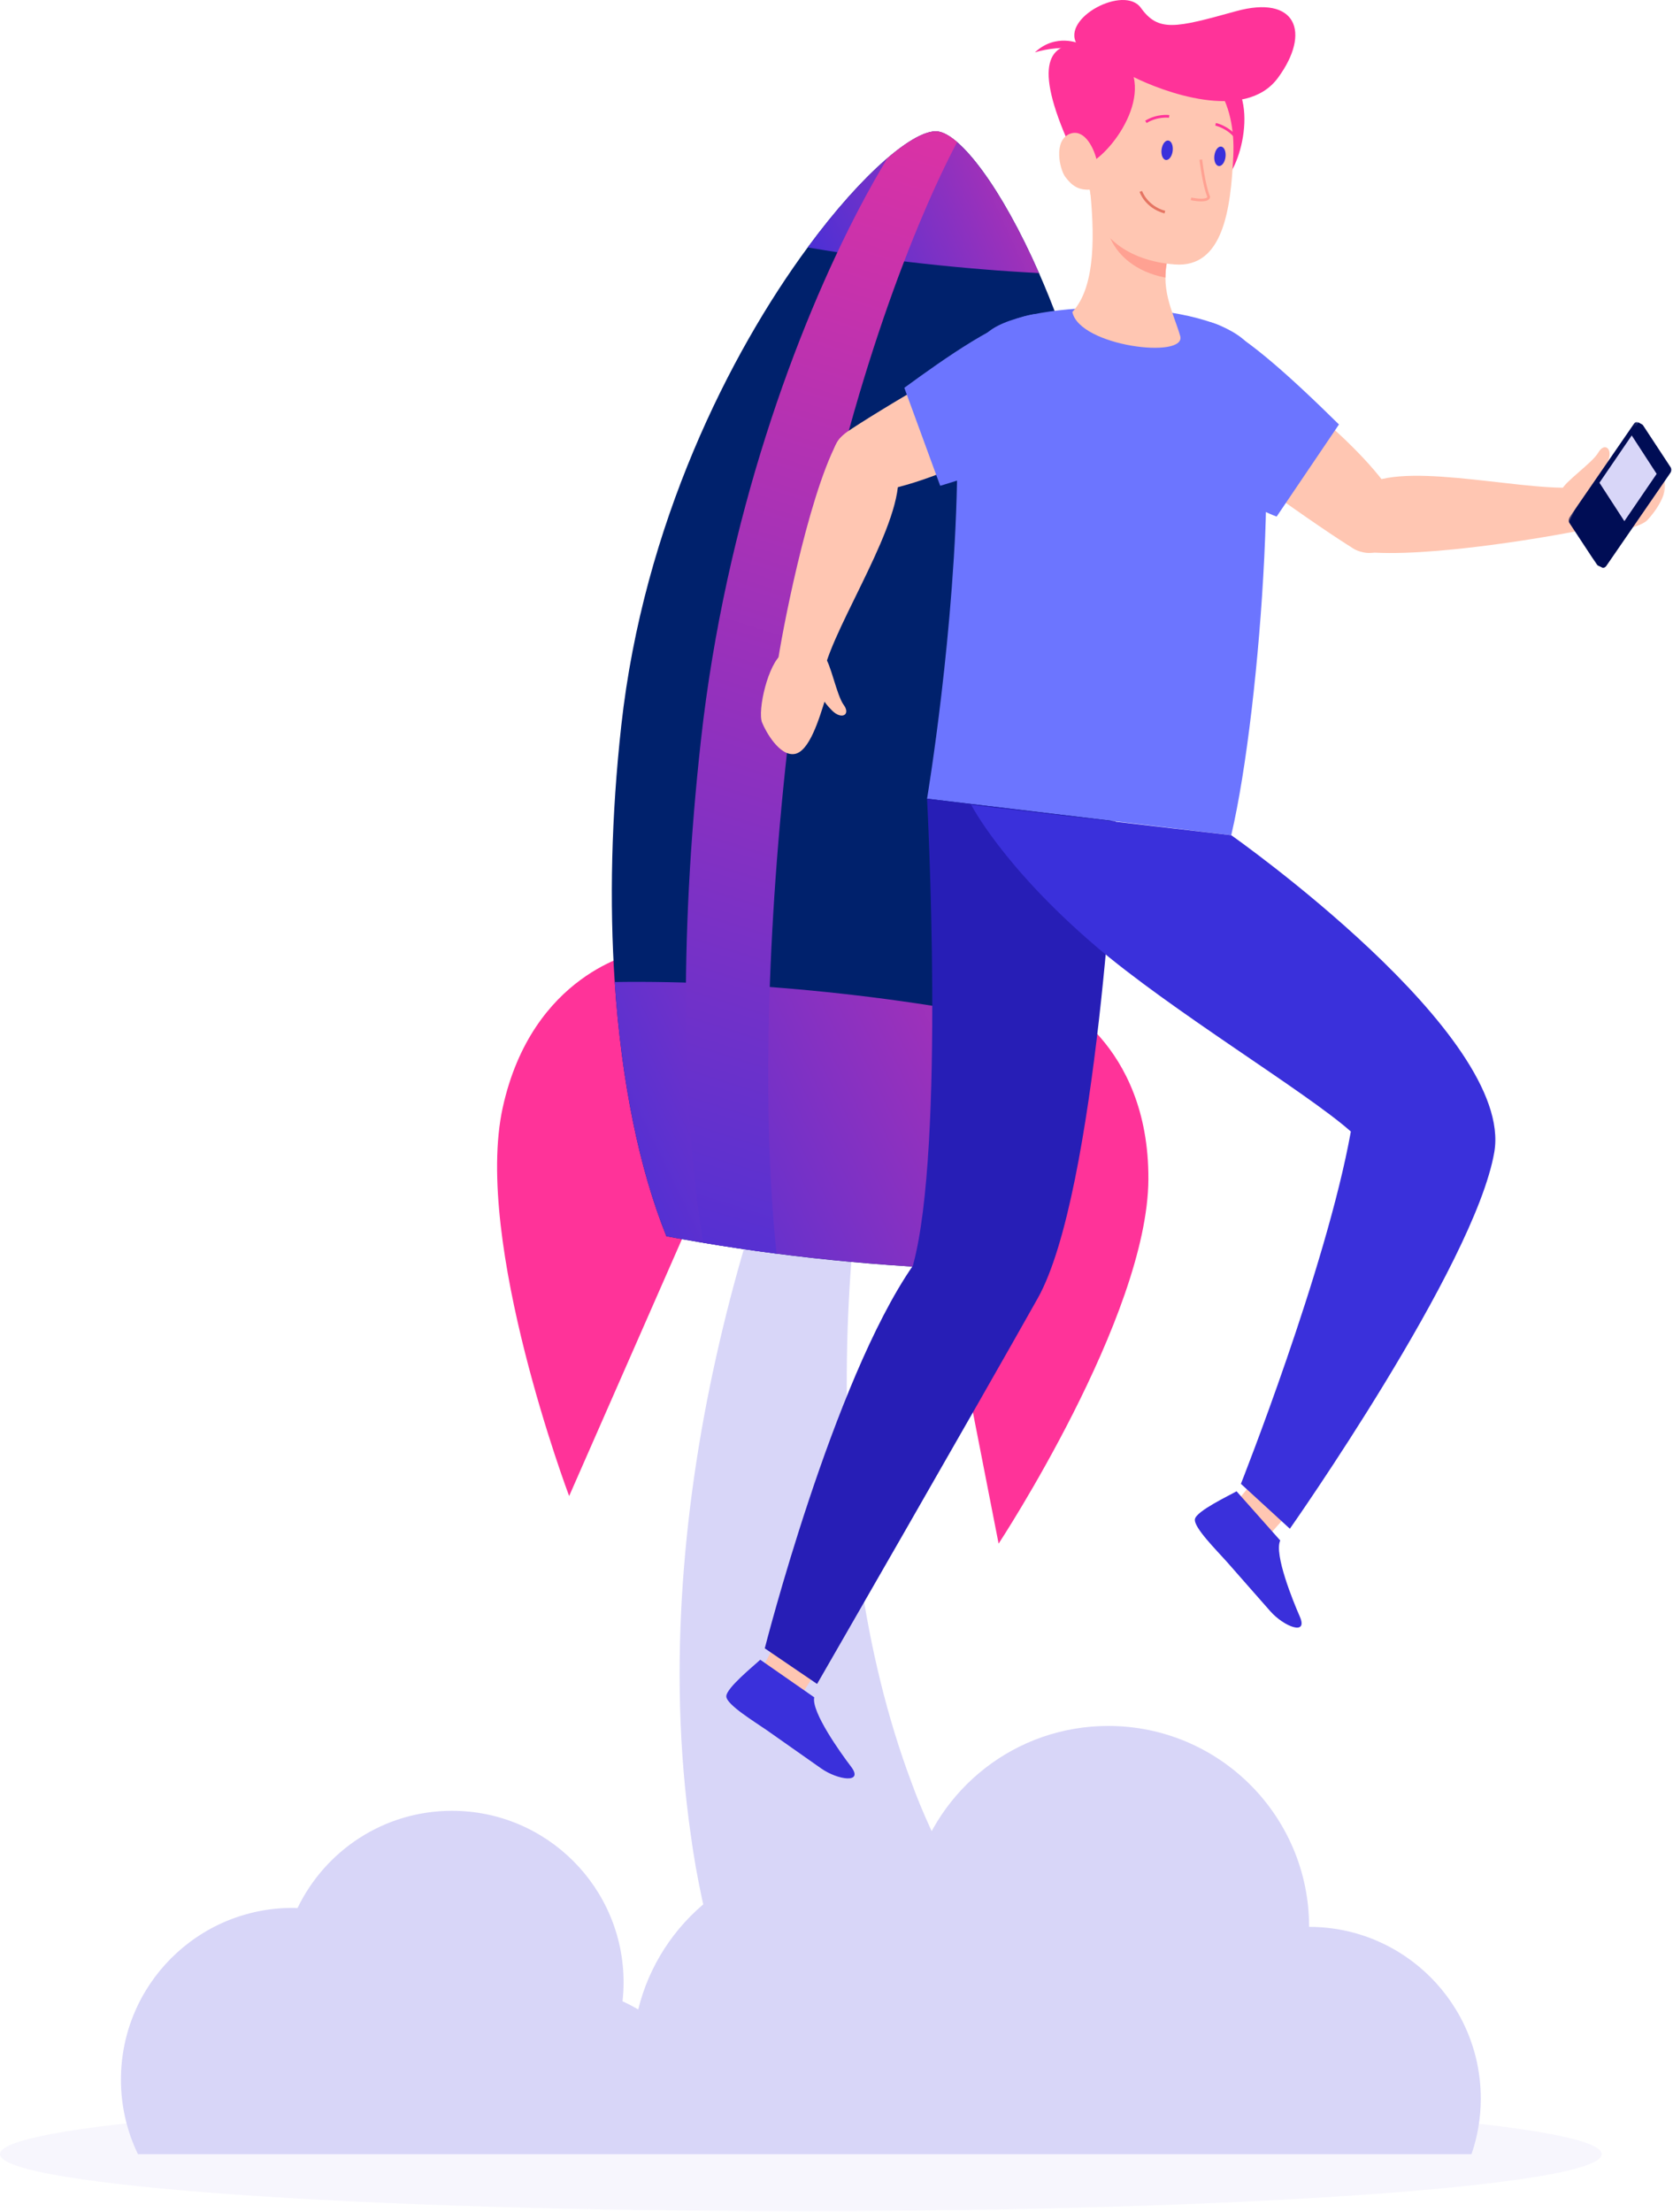 <?xml version="1.0" encoding="UTF-8"?>
<svg width="395px" height="522px" viewBox="0 0 395 522" version="1.1" xmlns="http://www.w3.org/2000/svg" xmlns:xlink="http://www.w3.org/1999/xlink">
    <!-- Generator: Sketch 59.1 (86144) - https://sketch.com -->
    <title>Group 8</title>
    <desc>Created with Sketch.</desc>
    <defs>
        <linearGradient x1="120.483%" y1="79.712%" x2="-80.709%" y2="17.26%" id="linearGradient-1">
            <stop stop-color="#3A30DB" offset="0%"></stop>
            <stop stop-color="#FF3399" offset="100%"></stop>
        </linearGradient>
        <linearGradient x1="120.483%" y1="77.648%" x2="-80.709%" y2="19.534%" id="linearGradient-2">
            <stop stop-color="#3A30DB" offset="0%"></stop>
            <stop stop-color="#FF3399" offset="100%"></stop>
        </linearGradient>
        <linearGradient x1="54.121%" y1="123.716%" x2="42.357%" y2="-31.228%" id="linearGradient-3">
            <stop stop-color="#3A30DB" offset="0%"></stop>
            <stop stop-color="#FF3399" offset="100%"></stop>
        </linearGradient>
        <polygon id="path-4" points="0 0.25 25.127 0.25 25.127 15.346 0 15.346"></polygon>
        <polygon id="path-6" points="0 0.123 15.829 0.123 15.829 34.659 0 34.659"></polygon>
    </defs>
    <g id="Page-1" stroke="none" stroke-width="1" fill="none" fill-rule="evenodd">
        <g id="5-Courses---Internal-(Maths)" transform="translate(-191, -2762)">
            <g id="Group-8" transform="translate(191, 2762)">
                <g id="Group-19">
                    <path d="M210.805,262.802 C212.705,267.463 214.269,271.714 215.844,276.2 C217.404,280.634 218.844,285.097 220.233,289.583 C222.983,298.561 225.432,307.654 227.564,316.863 C231.841,335.28 234.849,354.175 236.203,373.552 C237.538,392.915 237.212,412.793 234.334,432.948 C232.993,443.032 230.715,453.141 227.954,463.251 C225.125,473.36 221.347,483.361 216.96,493.253 L160.457,460.924 C164.81,454.975 169.005,448.692 172.632,441.885 C176.194,435.055 179.6,427.938 182.318,420.378 C187.943,405.345 191.851,389.085 194.292,372.289 C195.493,363.887 196.365,355.351 196.9,346.726 C197.399,338.103 197.585,329.398 197.457,320.655 C197.331,311.909 196.892,303.127 196.149,294.349 C195.763,289.967 195.328,285.574 194.775,281.212 C194.242,276.899 193.588,272.374 192.891,268.369 L210.805,262.802 Z" id="Fill-1" fill="#D8D6F8" transform="translate(198.708, 378.028) scale(-1, 1) translate(-198.708, -378.028) "></path>
                    <polygon id="Clip-4" transform="translate(189.087, 508.378) scale(-1, 1) translate(-189.087, -508.378) " points="0 494.913 378.174 494.913 378.174 521.843 0 521.843"></polygon>
                    <path d="M378.174,508.379 C378.174,515.816 293.517,521.843 189.088,521.843 C84.658,521.843 -4.26325641e-13,515.816 -4.26325641e-13,508.379 C-4.26325641e-13,500.941 84.658,494.913 189.088,494.913 C293.517,494.913 378.174,500.941 378.174,508.379" id="Fill-3" fill-opacity="0.2" fill="#D8D6F8" transform="translate(189.087, 508.378) scale(-1, 1) translate(-189.087, -508.378) "></path>
                    <path d="M309.093,450.266 C308.721,450.266 308.346,450.266 307.974,450.306 C307.96,450.306 307.945,450.308 307.931,450.308 C301.384,436.737 287.535,427.349 271.457,427.349 C249.079,427.349 230.94,445.49 230.94,467.869 C230.94,469.373 231.033,470.849 231.194,472.31 C229.931,472.869 228.689,473.531 227.486,474.237 C222.41,453.52 203.722,438.167 181.452,438.167 C174.614,438.167 168.131,439.619 162.267,442.226 C162.263,442.228 162.259,442.232 162.254,442.234 C156.762,422.116 138.369,407.324 116.511,407.324 C90.321,407.324 69.089,428.552 69.085,454.742 L69.081,454.742 C46.705,454.742 28.556,472.889 28.556,495.263 C28.556,499.864 29.323,504.277 30.753,508.379 L345.596,508.379 C348.187,503.054 349.617,497.087 349.617,490.791 C349.617,468.395 331.466,450.266 309.093,450.266" id="Fill-6" fill="#D8D6F8" transform="translate(189.086, 457.852) scale(-1, 1) translate(-189.086, -457.852) "></path>
                    <path d="M130.684,224.892 C130.684,224.892 155.238,229.72 162.183,261.434 C169.127,293.146 146.492,353.069 146.492,353.069 L117.363,286.756 L130.684,224.892 Z" id="Fill-8" fill="#FF3399" transform="translate(140.435, 288.98) scale(-1, 1) translate(-140.435, -288.98) "></path>
                    <path d="M244.599,235.772 C244.599,235.772 221.699,245.858 221.864,278.321 C222.028,310.785 257.227,364.302 257.227,364.302 L271.14,293.221 L244.599,235.772 Z" id="Fill-10" fill="#FF3399" transform="translate(246.501, 300.037) scale(-1, 1) translate(-246.501, -300.037) "></path>
                    <path d="M145.8,184.13 C148.17,205.512 152.235,225.622 157.548,243.574 C164.242,266.221 172.904,285.437 182.579,299.448 C193.684,299.07 205.378,298.226 217.446,296.891 C229.513,295.554 241.111,293.817 252.026,291.755 C258.402,275.966 262.649,255.32 264.225,231.757 C265.476,213.077 265.044,192.565 262.675,171.184 C257.432,123.85 237.162,83.48 218.67,58.394 C205.534,40.552 193.297,30.435 187.994,31.021 C182.693,31.607 172.966,44.16 164.054,64.445 C151.501,92.97 140.557,136.796 145.8,184.13" id="Fill-12" fill="#00216C" transform="translate(204.683, 165.223) scale(-1, 1) translate(-204.683, -165.223) "></path>
                    <path d="M145.141,243.575 C151.835,266.221 160.497,285.437 170.172,299.449 C181.277,299.07 192.971,298.226 205.039,296.891 C217.106,295.554 228.704,293.818 239.619,291.755 C245.997,275.966 250.242,255.32 251.82,231.758 C235.488,231.523 217.261,232.402 198.131,234.521 C178.999,236.64 161.025,239.772 145.141,243.575" id="Fill-14" fill="url(#linearGradient-1)" transform="translate(198.48, 265.585) scale(-1, 1) translate(-198.48, -265.585) "></path>
                    <path d="M190.698,64.444 C199.543,63.986 208.695,63.247 218.093,62.205 C227.49,61.165 236.583,59.882 245.313,58.394 C232.178,40.552 219.94,30.435 214.639,31.021 C209.336,31.609 199.611,44.159 190.698,64.444" id="Fill-16" fill="url(#linearGradient-2)" transform="translate(218.005, 47.72) scale(-1, 1) translate(-218.005, -47.72) "></path>
                    <path d="M169.958,50.598 C182.144,79.211 196.241,124.698 202.031,176.967 C204.646,200.585 206.088,223.127 206.445,243.563 C206.787,263.262 206.144,281.011 204.565,295.857 C210.479,295.108 216.258,294.246 221.875,293.295 C224.351,278.473 225.75,260.873 225.954,241.403 C226.167,220.901 225.04,198.325 222.422,174.706 C216.634,122.437 199.811,77.253 184.926,48.941 C182.683,44.674 180.496,40.799 178.383,37.328 C173.286,32.95 169.102,30.738 166.539,31.021 C165.237,31.165 163.687,32.023 161.932,33.536 C164.416,38.228 167.135,43.952 169.958,50.598" id="Fill-18" fill="url(#linearGradient-3)" transform="translate(193.956, 163.427) scale(-1, 1) translate(-193.956, -163.427) "></path>
                    <path d="M328.72,96.479 C334.921,89.746 320.733,84.52 312.25,86.212 C301.7,88.317 274.709,112.98 274.222,120.544 C273.737,128.047 279.205,132.84 285.065,129.336 C290.925,125.831 320.221,105.707 328.72,96.479" id="Fill-20" fill="#FFC6B2" transform="translate(302.217, 108.198) scale(-1, 1) translate(-302.217, -108.198) "></path>
                    <path d="M372.085,130.183 C377.408,129.556 378.979,121.156 372.512,115.41 C364.469,108.268 336.165,115.686 322.403,115.069 C319.432,114.935 314.937,123.904 317.923,124.61 C324.567,126.184 357.076,131.95 372.085,130.183" id="Fill-22" fill="#FFC6B2" transform="translate(346.846, 121.4) scale(-1, 1) translate(-346.846, -121.4) "></path>
                    <path d="M304.501,75.945 C297.95,77.019 284.854,89.15 273.654,100.173 L288.37,121.917 C288.37,121.917 303.707,116.362 311.356,104.046 C316.779,95.316 320.866,73.266 304.501,75.945" id="Fill-24" fill="#6C75FF" transform="translate(294.893, 98.819) scale(-1, 1) translate(-294.893, -98.819) "></path>
                    <path d="M284.521,78.327 C274.858,70.29 232.063,70.22 222.933,81.504 C214.979,91.336 219.984,166.575 227.175,197.105 C252.635,194.055 298.993,188.495 298.993,188.495 C298.993,188.495 292.275,148.564 291.862,110.198 C291.714,96.325 295.209,87.212 284.521,78.327" id="Fill-26" fill="#6C75FF" transform="translate(258.936, 134.864) scale(-1, 1) translate(-258.936, -134.864) "></path>
                    <polygon id="Fill-28" fill="#FFC6B2" transform="translate(186.762, 394.362) scale(-1, 1) translate(-186.762, -394.362) " points="180.066 393.317 190.226 387.368 193.458 393.54 185.175 401.356"></polygon>
                    <polygon id="Fill-30" fill="#FFC6B2" transform="translate(298.31, 355.824) scale(-1, 1) translate(-298.31, -355.824) " points="291.576 356.217 300.673 349.557 305.044 354.907 296.806 362.09"></polygon>
                    <path d="M225.092,188.495 C225.092,188.495 220.714,270.795 228.447,298.729 C247.381,326.066 263.405,389.01 263.405,389.01 L251.054,397.414 C251.054,397.414 212.46,330.445 198.954,306.384 C184.956,281.446 180.565,193.833 180.565,193.833 L225.092,188.495 Z" id="Fill-32" fill="#271EB6" transform="translate(221.985, 292.955) scale(-1, 1) translate(-221.985, -292.955) "></path>
                    <path d="M353.055,189.946 C353.055,189.946 345.615,204.479 323.879,223.109 C305.798,238.603 274.034,257.627 263.426,267.038 C269.23,299.347 289.383,350.184 289.383,350.184 L277.824,360.782 C277.824,360.782 234.186,298.754 229.556,271.91 C224.76,244.087 291.668,197.106 291.668,197.106 L353.055,189.946 Z" id="Fill-34" fill="#3A30DB" transform="translate(291.182, 275.364) scale(-1, 1) translate(-291.182, -275.364) "></path>
                    <path d="M274.595,44.151 C273.556,54.296 272.967,67.475 278.714,73.632 C277.018,81.766 251.667,84.807 253.258,79.273 C254.847,73.739 258.404,67.884 255.844,59.758 C253.283,51.632 274.595,44.151 274.595,44.151" id="Fill-36" fill="#FFC6B2" transform="translate(265.95, 63.117) scale(-1, 1) translate(-265.95, -63.117) "></path>
                    <path d="M276.272,44.492 C275.001,49.092 273.48,53.122 272.618,55.47 C270.878,60.168 266.329,64.179 259.295,65.524 C259.301,63.719 259.051,61.806 258.405,59.759 C256.167,52.634 272.265,45.993 276.272,44.492" id="Fill-38" fill="#FFA192" transform="translate(267.232, 55.008) scale(-1, 1) translate(-267.232, -55.008) "></path>
                    <path d="M289.624,17.214 L274.219,19.137 C267.876,27.828 275.137,45.814 278.593,42.802 C296.511,27.203 296.334,20.47 289.624,17.214" id="Fill-40" fill="#FF3399" transform="translate(282.759, 30.176) scale(-1, 1) translate(-282.759, -30.176) "></path>
                    <path d="M288.812,48.918 C287.488,55.436 281.019,61.525 269.549,62.41 C258.08,63.295 256.322,49.221 255.732,36.837 C255.154,24.685 260.08,11.892 278.448,12.07 C296.818,12.247 290.484,40.67 288.812,48.918" id="Fill-42" fill="#FFC6B2" transform="translate(273.457, 37.259) scale(-1, 1) translate(-273.457, -37.259) "></path>
                    <path d="M276.782,34.81 C277.091,36.028 276.794,37.307 276.118,37.666 C275.443,38.025 274.646,37.328 274.337,36.11 C274.029,34.891 274.326,33.612 275.003,33.253 C275.678,32.894 276.476,33.591 276.782,34.81" id="Fill-44" fill="#3A30DB" transform="translate(275.56, 35.46) scale(-1, 1) translate(-275.56, -35.46) "></path>
                    <path d="M289.256,36.237 C289.565,37.456 289.268,38.735 288.591,39.094 C287.918,39.453 287.118,38.756 286.812,37.537 C286.503,36.319 286.8,35.04 287.475,34.681 C288.152,34.322 288.948,35.019 289.256,36.237" id="Fill-46" fill="#3A30DB" transform="translate(288.034, 36.887) scale(-1, 1) translate(-288.034, -36.887) "></path>
                    <path d="M283.223,47.528 C282.363,47.528 281.76,47.373 281.42,47.064 C281.116,46.785 281.127,46.486 281.133,46.43 C281.137,46.399 281.145,46.368 281.156,46.341 C282.303,43.566 282.992,37.686 282.998,37.626 L283.63,37.7 C283.601,37.943 282.938,43.622 281.775,46.504 C281.787,46.527 281.816,46.572 281.886,46.624 C282.111,46.795 282.922,47.136 285.58,46.62 L285.701,47.245 C284.719,47.433 283.894,47.528 283.223,47.528" id="Fill-48" fill="#FFA192" transform="translate(283.416, 42.577) scale(-1, 1) translate(-283.416, -42.577) "></path>
                    <path d="M269.225,50.37 L269.055,49.758 C273.316,48.579 274.503,45.109 274.515,45.074 L275.116,45.272 C275.068,45.427 273.828,49.097 269.225,50.37" id="Fill-50" fill="#E57563" transform="translate(272.085, 47.722) scale(-1, 1) translate(-272.085, -47.722) "></path>
                    <path d="M275.755,29.033 C273.159,27.442 270.493,27.785 270.466,27.789 L270.378,27.16 C270.499,27.141 273.299,26.782 276.089,28.491 L275.755,29.033 Z" id="Fill-52" fill="#FF3399" transform="translate(273.234, 28.074) scale(-1, 1) translate(-273.234, -28.074) "></path>
                    <path d="M287.434,32.559 L286.941,32.156 C289.015,29.625 291.78,29.047 291.899,29.024 L292.023,29.647 C291.998,29.651 289.357,30.211 287.434,32.559" id="Fill-54" fill="#FF3399" transform="translate(289.482, 30.792) scale(-1, 1) translate(-289.482, -30.792) "></path>
                    <path d="M299.173,10.383 C302.918,4.251 288,-3.631 284.061,1.841 C279.924,7.587 275.939,6.626 261.64,2.656 C247.343,-1.314 243.827,7.665 251.678,18.358 C259.529,29.056 279.255,21.447 285.749,18.187 C283.318,28.667 297.042,42.372 299.047,38.247 C309.42,16.878 306.62,10.75 299.173,10.383" id="Fill-56" fill="#FF3399" transform="translate(276.708, 19.5) scale(-1, 1) translate(-276.708, -19.5) "></path>
                    <path d="M244.339,10.309 C244.339,10.309 244.544,10.835 244.989,11.603 C247.496,10.915 252.428,11.522 254.933,12.37 C250.003,7.723 244.339,10.309 244.339,10.309" id="Fill-58" fill="#FF3399" transform="translate(249.636, 10.981) scale(-1, 1) translate(-249.636, -10.981) "></path>
                    <path d="M258.353,41.745 C256.754,43.887 255.097,45.057 252.053,44.704 C249.008,44.351 250.169,40.742 250.993,37.542 C251.816,34.344 254.145,30.223 257.395,31.637 C261.167,33.279 259.694,39.948 258.353,41.745" id="Fill-60" fill="#FFC6B2" transform="translate(254.934, 38.059) scale(-1, 1) translate(-254.934, -38.059) "></path>
                    <path d="M203.093,75.945 C194.401,73.068 195.486,88.149 200.523,95.183 C206.787,103.926 240.377,118.363 247.471,115.691 C254.507,113.04 256.098,105.8 250.493,101.904 C244.885,98.008 215.003,79.886 203.093,75.945" id="Fill-62" fill="#FFC6B2" transform="translate(225.262, 95.8) scale(-1, 1) translate(-225.262, -95.8) "></path>
                    <path d="M198.046,104.509 C195.568,99.757 187.158,101.276 184.088,109.363 C180.272,119.421 196.154,143.097 200.471,156.178 C201.402,159.003 212.502,160.153 212.1,157.111 C211.207,150.343 205.037,117.909 198.046,104.509" id="Fill-64" fill="#FFC6B2" transform="translate(197.806, 130.368) scale(-1, 1) translate(-197.806, -130.368) "></path>
                    <path d="M229.445,74.163 C237.303,75.242 250.314,84.432 260.023,91.522 L251.552,114.646 C251.552,114.646 227.923,107.827 215.938,99.67 C209.674,95.405 216.021,72.32 229.445,74.163" id="Fill-66" fill="#6C75FF" transform="translate(236.768, 94.352) scale(-1, 1) translate(-236.768, -94.352) "></path>
                    <path d="M193.75,391.697 C195.227,393.094 201.819,398.403 201.766,400.359 C201.714,402.315 195.033,406.359 192.107,408.394 C189.183,410.43 183.022,414.809 179.324,417.382 C175.412,420.107 169.214,420.997 172.328,416.909 C174.731,413.758 181.726,404.005 181.004,400.569 C183.249,399.007 193.75,391.697 193.75,391.697" id="Fill-68" fill="#3A30DB" transform="translate(186.624, 405.7) scale(-1, 1) translate(-186.624, -405.7) "></path>
                    <path d="M297.467,351.945 C299.229,352.956 306.881,356.575 307.289,358.488 C307.694,360.402 302.147,365.897 299.78,368.561 C297.414,371.229 292.451,376.926 289.459,380.295 C286.292,383.857 280.475,386.176 282.547,381.473 C284.144,377.848 288.659,366.727 287.153,363.555 C288.97,361.51 297.467,351.945 297.467,351.945" id="Fill-70" fill="#3A30DB" transform="translate(294.71, 368.031) scale(-1, 1) translate(-294.71, -368.031) "></path>
                    <g id="Group-74" transform="translate(380.149, 118.48) scale(-1, 1) translate(-380.149, -118.48) translate(367.149, 110.48)">
                        <mask id="mask-5" fill="white">
                            <use xlink:href="#path-4"></use>
                        </mask>
                        <g id="Clip-73"></g>
                        <path d="M24.662,6.837 C23.814,4.613 20.756,1.458 15.595,0.884 C10.433,0.311 2.404,-0.7 0.504,2.318 C-1.395,5.337 2.559,10.584 4.238,12.301 C6.322,14.438 17.681,16.692 21.203,14.354 C24.722,12.016 25.871,10.006 24.662,6.837" id="Fill-72" fill="#FFC6B2" mask="url(#mask-5)"></path>
                    </g>
                    <path d="M379.795,115.595 C379.145,113.703 372.592,109.273 371.18,106.807 C369.765,104.341 367.706,105.767 368.84,108.751 C369.973,111.735 371.125,112.473 371.508,114.062 C371.892,115.653 381.64,120.976 379.795,115.595" id="Fill-75" fill="#FFC6B2" transform="translate(374.27, 111.746) scale(-1, 1) translate(-374.27, -111.746) "></path>
                    <path d="M182.083,154.007 C180.387,155.677 178.728,159.746 180.275,164.702 C181.825,169.66 184.129,177.418 187.654,177.944 C191.18,178.469 194.397,172.741 195.297,170.516 C196.415,167.749 193.914,156.438 190.357,154.154 C186.8,151.868 184.499,151.626 182.083,154.007" id="Fill-77" fill="#FFC6B2" transform="translate(187.613, 165.152) scale(-1, 1) translate(-187.613, -165.152) "></path>
                    <path d="M196.773,154.935 C195.3,156.29 193.879,164.071 192.189,166.358 C190.499,168.642 192.63,169.956 194.908,167.719 C197.186,165.481 197.397,164.129 198.699,163.139 C200.001,162.15 200.956,151.084 196.773,154.935" id="Fill-79" fill="#FFC6B2" transform="translate(195.695, 161.5) scale(-1, 1) translate(-195.695, -161.5) "></path>
                </g>
                <g id="Group-13" transform="translate(382.5, 117) rotate(26) translate(-382.5, -117) translate(374, 99)">
                    <g id="Group-3" transform="translate(1, 0.425)" fill="#000D55">
                        <path d="M9.972,34.655 L0.583,28.617 C0.181,28.379 -0.042,27.864 0.034,27.354 L3.816,0.123 C3.816,0.123 4.24,0.138 4.552,0.148 C4.723,0.154 4.923,0.153 5.093,0.254 L15.254,6.281 C15.655,6.519 15.879,7.035 15.803,7.544 L11.84,33.896 C11.781,34.286 11.538,34.565 11.242,34.657 L9.972,34.655 Z" id="Fill-1"></path>
                    </g>
                    <g id="Group-6" transform="translate(-0, 0.425)">
                        <mask id="mask-7" fill="white">
                            <use xlink:href="#path-6"></use>
                        </mask>
                        <g id="Clip-5"></g>
                        <path d="M0.565,28.585 C0.163,28.347 -0.062,27.832 0.015,27.323 L4.006,0.832 C4.093,0.258 4.63,-0.047 5.083,0.222 L15.264,6.25 C15.666,6.487 15.89,7.003 15.814,7.512 L11.843,33.864 C11.746,34.508 11.144,34.849 10.636,34.548 L0.565,28.585 Z" id="Fill-4" fill="#000D55" mask="url(#mask-7)"></path>
                    </g>
                    <polygon id="Fill-7" fill="#D8D6F8" points="2.777 17.373 12.041 22.941 14 9.568 4.736 4"></polygon>
                </g>
            </g>
        </g>
    </g>
</svg>
